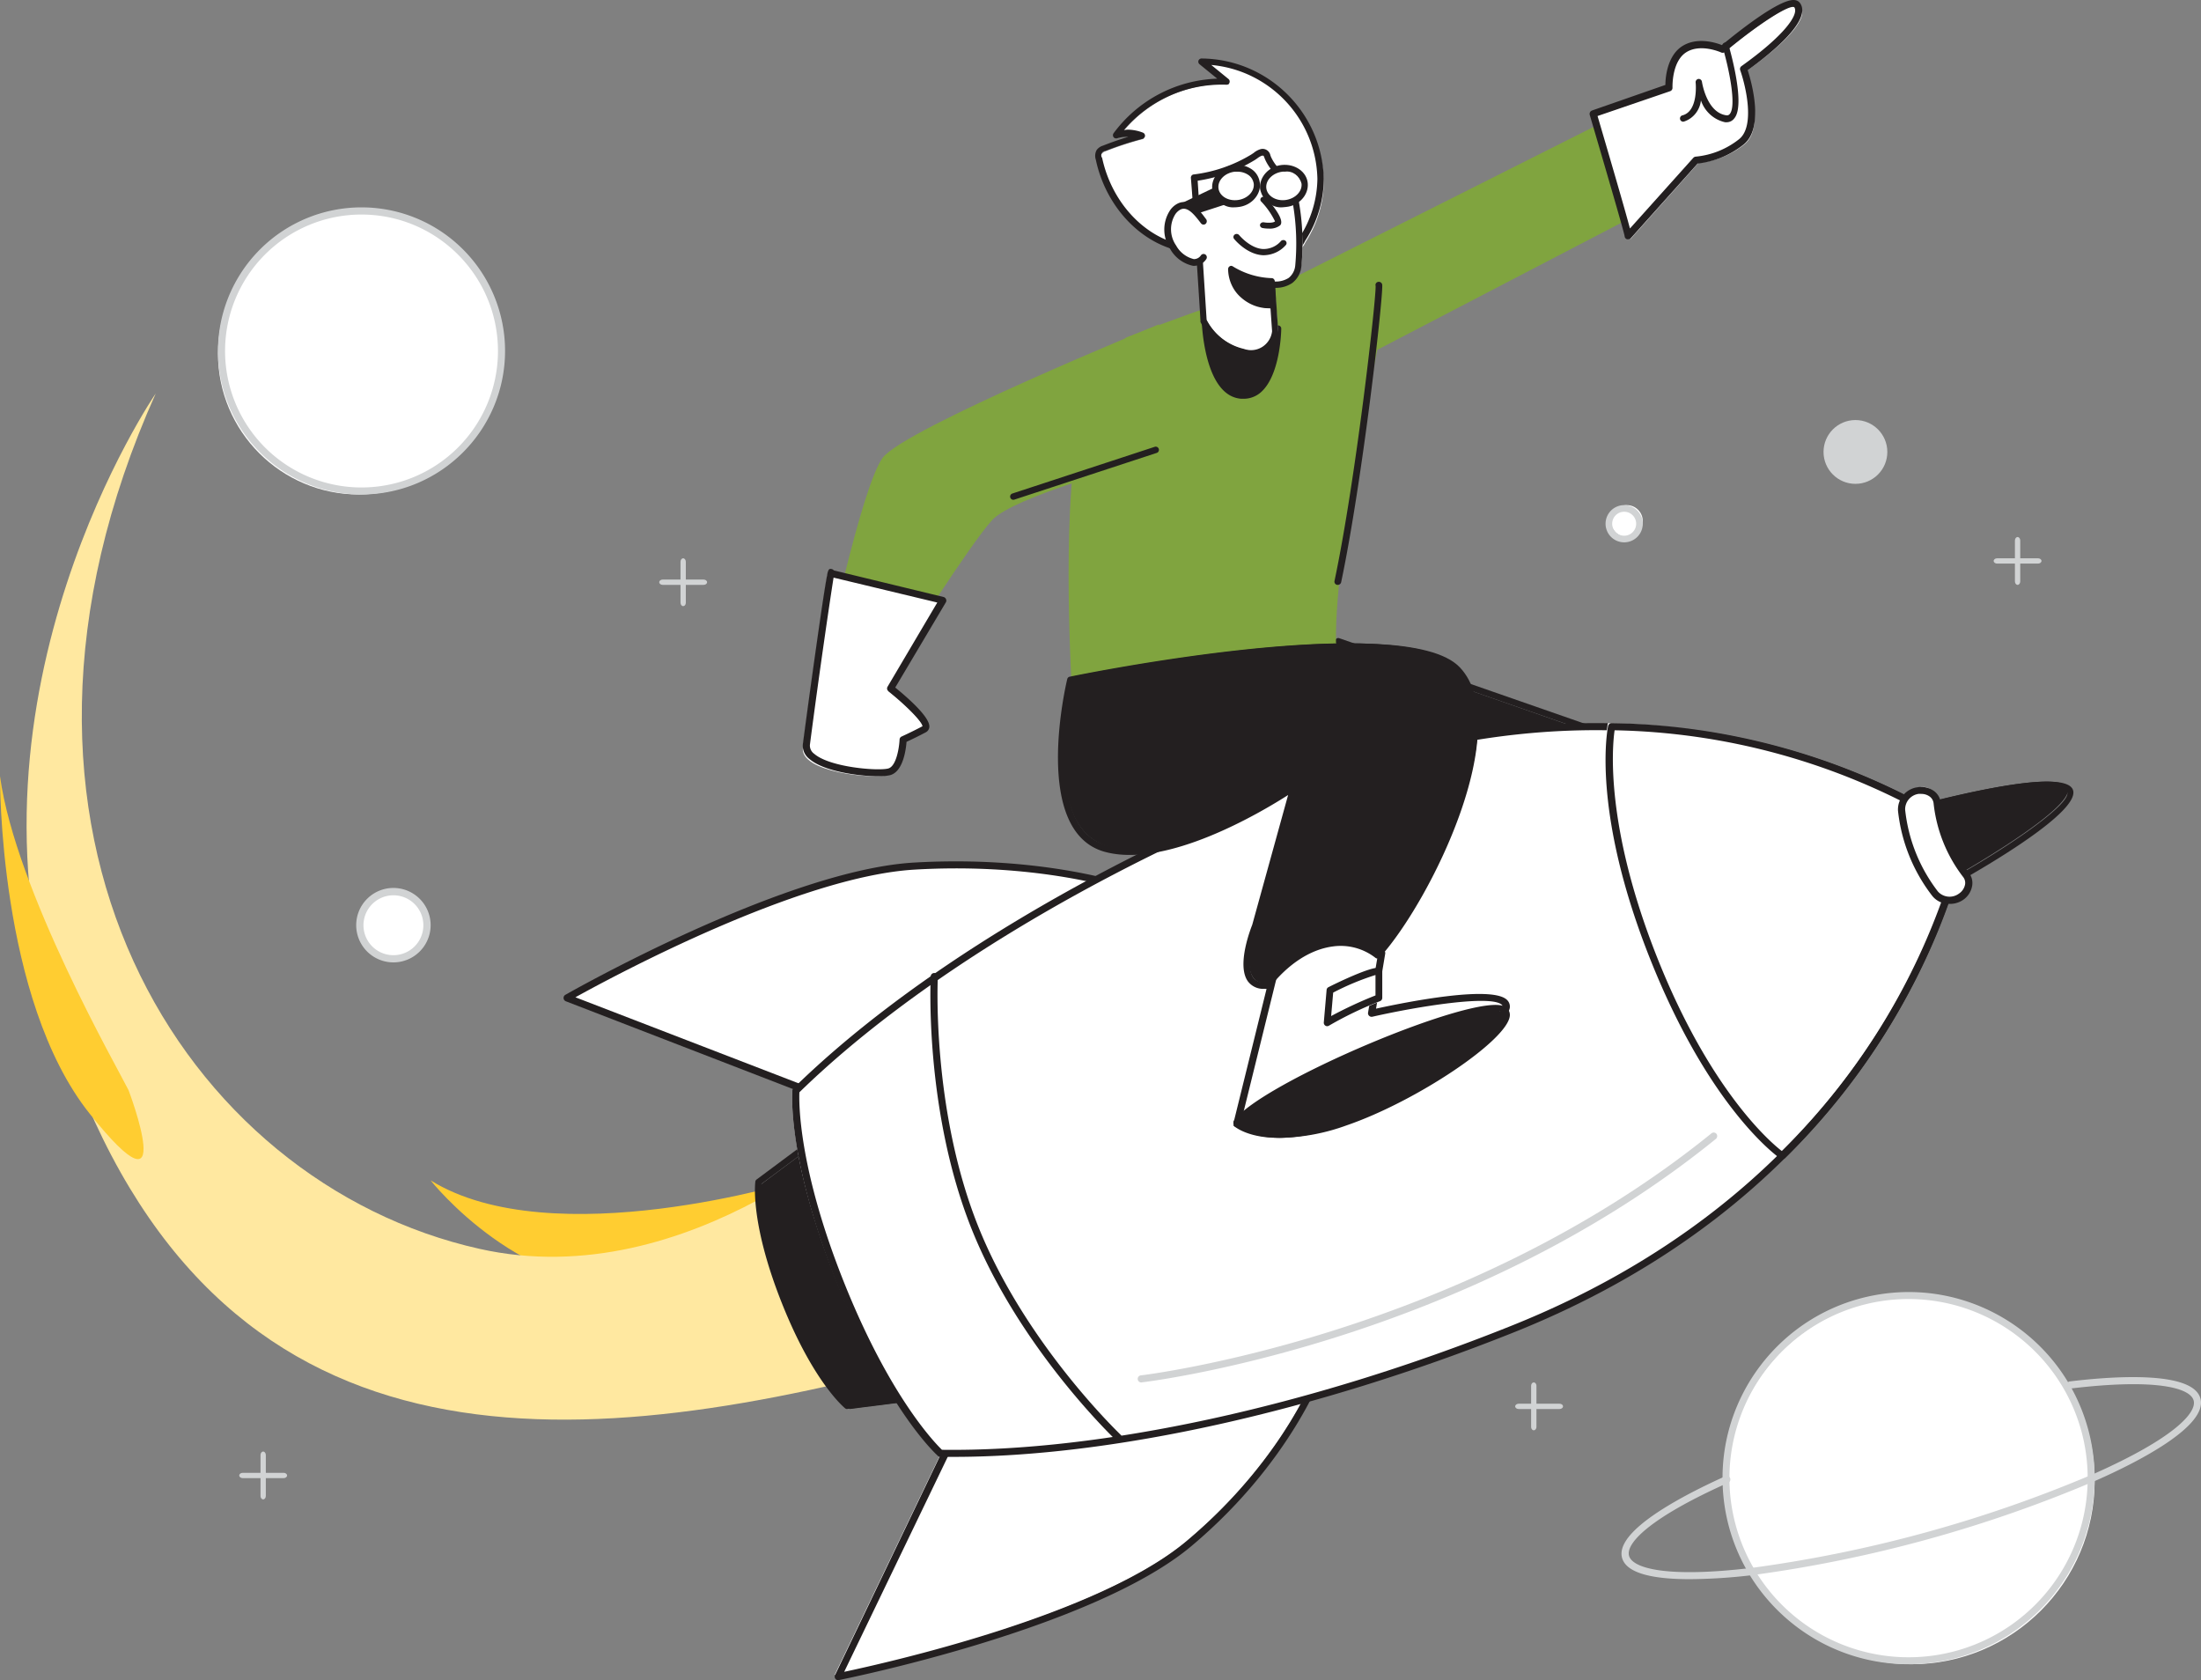 <svg width="414" height="316" xmlns="http://www.w3.org/2000/svg"><rect width="100%" height="100%" fill="#808080" stroke="none"/><g fill-rule="nonzero" fill="none"><circle fill="#FFF" cx="67.5" cy="66.5" r="26.5"/><path d="M68.014 93A27 27 0 1195 66c-.015 14.9-12.086 26.978-26.986 27zm0-52.652A25.666 25.666 0 1093.666 66c-.022-14.158-11.494-25.63-25.652-25.652z" fill="#D1D3D4"/><path fill="#231F20" d="M251.184 121L338 151.335 292.409 163 239 136.664z"/><path d="M292.924 162.985a.546.546 0 01-.252 0l-53.34-26.216a.594.594 0 01-.317-.396.59.59 0 01.106-.487l12.128-15.659a.612.612 0 01.663-.198l86.703 30.197a.58.58 0 01-.053 1.108l-45.532 11.625-.106.026zm-52.478-26.941l52.478 25.742 43.45-11.085-84.449-29.42-11.479 14.763z" fill="#231F20"/><path d="M150 222s-46.062 14.219-69 0c0 0 17.532 22.295 41.387 19.806C146.24 239.316 150 222 150 222z" fill="#FFCD31"/><path d="M165.068 209.781s-35.075 34.049-74.9 25.088c-55.3-12.364-97.9-78.24-60.874-160.869 0 0-38.485 55.998-18.579 118.458C38 277.958 103.903 274.421 171 256.965" fill="#FFE8A0"/><path d="M261 56.413s-10.014 45.542-9.708 64.384c0 .927 2.984 3.246 3.05 3.975 1.446 16.815-52.84 2.65-52.84 2.65s-2.016-35.657 2.03-48.417c4.045-12.76 8.382-15.556 8.382-15.556s36.314-14.257 42.693-12.257c6.38 2.001 6.393 5.221 6.393 5.221z" fill="#80A43F"/><path fill="#80A43F" d="M241.376 75L311 38.757 305.45 21 231 58.451z"/><path d="M143.068 222.811s-1.029 7.472 4.928 22.483c5.957 15.01 11.82 19.706 11.82 19.706L181 262.317 160.23 210l-17.162 12.811z" fill="#231F20"/><path d="M159.337 265a.582.582 0 01-.359-.12c-.239-.201-6.032-4.965-11.958-19.913-5.925-14.948-4.982-22.415-4.942-22.75a.576.576 0 01.239-.387l17.073-12.713a.568.568 0 01.505-.094.56.56 0 01.385.348l20.66 52.19a.606.606 0 010 .522.584.584 0 01-.424.28l-21.073 2.61-.106.027zm-16.103-42.354c-.106 1.338-.332 8.725 4.89 21.88 5.22 13.154 10.39 18.346 11.4 19.27l20.062-2.476-20.076-50.785-16.276 12.11z" fill="#231F20"/><path d="M248 257s-5.888 16.907-24.725 32.765C204.438 305.623 157 315 157 315l26.004-54.202L248 257z" fill="#FFF"/><path d="M157.662 316a.652.652 0 01-.518-.251.672.672 0 01-.08-.701l25.843-53.947a.664.664 0 01.558-.37l64.826-3.729a.639.639 0 01.572.265c.132.173.171.4.106.608-.066.172-6.152 17.189-24.873 32.91-18.721 15.721-65.916 25.122-66.434 25.215zm26.374-53.987l-25.245 52.414c7.746-1.64 47.833-10.578 64.495-24.66 15.944-13.381 22.587-27.661 24.089-31.403l-63.339 3.65z" fill="#231F20"/><path d="M212 167.41s-15.902-5.593-40.514-4.182C146.874 164.64 106 187.658 106 187.658L162.27 209 212 167.41z" fill="#FFF"/><path d="M162.76 209.99a.764.764 0 01-.24 0l-56.093-21.679a.695.695 0 01-.425-.575.67.67 0 01.332-.63c.411-.24 41.157-23.458 65.573-24.877 24.415-1.419 40.493 4.215 40.64 4.269a.672.672 0 01.212 1.15l-49.575 42.195a.726.726 0 01-.425.148zm-54.528-22.428l54.434 20.983 48.353-41.15c-3.983-1.218-18.587-5.046-38.993-3.841-21.773 1.271-56.797 20.127-63.794 24.008z" fill="#231F20"/><path d="M149.04 205.107c20.71-20.183 54.112-40.964 94.183-56.864 60.725-24.083 105.703-3.303 120.597 5.45a8.44 8.44 0 013.854 9.601c-4.747 16.55-23.016 62.395-83.741 86.478-40.07 15.914-78.674 23.685-107.663 23.207 0 0-9.334-8.209-18.842-31.827-9.507-23.619-8.387-36.045-8.387-36.045z" fill="#FFF"/><path d="M179.387 274h-2.503a.666.666 0 01-.44-.16c-.385-.346-9.559-8.632-18.972-32.265-9.413-23.633-8.468-35.968-8.428-36.488a.68.68 0 01.2-.413c21.462-21.048 55.813-41.923 94.265-57.283 60.194-23.979 104.664-4.143 121 5.515a9.168 9.168 0 014.141 10.391c-5.206 18.264-23.806 63.305-84 87.323C247.263 265.54 209.091 274 179.387 274zm-2.223-1.332c29.797.4 68.821-7.993 106.993-23.273 59.649-23.806 78.062-68.38 83.215-86.444a7.848 7.848 0 00-3.542-8.886c-16.163-9.551-60.194-29.227-119.829-5.422-38.172 15.227-72.283 35.969-93.639 56.79-.08 1.826-.24 14.095 8.348 35.636 8.588 21.54 17.136 30.307 18.454 31.585v.014z" fill="#231F20"/><path d="M367.679 162.5a128.173 128.173 0 01-32.975 54.5s-12.973-8.891-24.25-37.253C299.178 151.386 302.438 136 302.438 136a127.38 127.38 0 0161.34 16.805 8.551 8.551 0 013.9 9.695z" fill="#FFF"/><path d="M335.219 217.996a.677.677 0 01-.373-.12c-.532-.373-13.205-9.334-24.389-37.338-11.184-28.003-8.098-43.325-7.979-44.005a.679.679 0 01.652-.533 126.918 126.918 0 0161.385 16.829 9.185 9.185 0 014.135 10.4 127.652 127.652 0 01-32.886 54.58.677.677 0 01-.545.187zm-31.517-80.65c-.426 2.948-1.862 17.856 7.979 42.672 9.84 24.816 21.13 34.67 23.471 36.458a126.359 126.359 0 0032.235-53.58 7.864 7.864 0 00-3.537-8.894 125.446 125.446 0 00-60.148-16.655z" fill="#231F20"/><path d="M158.662 202a.688.688 0 01-.504-.225.65.65 0 01.08-.928 474.118 474.118 0 0146.748-33.75.675.675 0 01.914.211.65.65 0 01-.212.902 478.011 478.011 0 00-46.603 33.618.649.649 0 01-.423.172z" fill="#FFF"/><path d="M210.336 271a.667.667 0 01-.453-.173c-.186-.173-18.194-17.304-27.138-39.72-8.944-22.415-7.691-47.226-7.678-47.466a.652.652 0 01.706-.639.68.68 0 01.627.706c0 .24-1.24 24.798 7.584 46.907 8.824 22.11 26.659 39.067 26.819 39.24a.665.665 0 010 .945.68.68 0 01-.467.2zM362 151.078s25.421-6.744 26.929-2.886c1.508 3.858-21.48 16.808-21.48 16.808" fill="#231F20"/><path d="M368.055 166a.58.58 0 01-.545-.442.593.593 0 01.27-.655c10.785-6.074 21.925-13.887 21.044-15.948-.881-2.06-14.179.067-26.096 3.225a.577.577 0 01-.562-.16.601.601 0 01-.144-.576.589.589 0 01.417-.415c6.05-1.592 25.898-6.489 27.463-2.502 1.566 3.987-16.151 14.329-21.623 17.393a.702.702 0 01-.224.08z" fill="#231F20"/><path d="M364.031 167.774c-3.376-4.618-5.464-10.137-6.028-15.939-.074-1.894 1.243-3.53 3.027-3.76a2.665 2.665 0 012.155.41 2.95 2.95 0 011.205 1.93c.478 4.995 2.258 9.754 5.144 13.746.423.669.566 1.491.396 2.274a2.917 2.917 0 01-1.294 1.867c-1.434 1.105-3.43.876-4.605-.528z" fill="#FFF"/><path d="M366.671 169.998a4.044 4.044 0 01-3.212-1.494 31.67 31.67 0 01-6.452-16.013c-.129-2.237 1.522-4.185 3.764-4.443a4.054 4.054 0 013.05.76 3.104 3.104 0 011.224 2.149 26.128 26.128 0 005.309 13.224 3.08 3.08 0 01.605 2.388 4 4 0 01-1.694 2.669 4.405 4.405 0 01-2.594.76zm-5.282-20.696h-.444a2.93 2.93 0 00-2.594 2.99 30.487 30.487 0 006.17 15.385 2.959 2.959 0 003.951.387 2.668 2.668 0 001.156-1.748 1.778 1.778 0 00-.336-1.335 27.524 27.524 0 01-5.591-13.904 1.838 1.838 0 00-.7-1.241 2.607 2.607 0 00-1.612-.52v-.014z" fill="#231F20"/><path d="M214.707 259.999a.667.667 0 01-.08-1.332c.6-.067 60.001-7.194 107.296-45.519.284-.23.7-.188.933.094a.693.693 0 01-.094.945c-47.601 38.632-107.376 45.732-107.975 45.798l-.08.014z" fill="#D1D3D4"/><path d="M242.904 48.126a5.105 5.105 0 002.662-2.589A21.206 21.206 0 00249 34.212C248.756 21.96 238.792 12.12 226.507 12l4.712 3.824a24.684 24.684 0 00-20.869 10.05 7.484 7.484 0 014.845.226 63.102 63.102 0 00-7.094 2.297c-.368.1-.694.314-.932.61a1.821 1.821 0 00-.08 1.328c1.704 7.9 7.64 15.19 15.559 16.862 1.33.279 2.662.398 4.086.571 3.02.385 6.002 1.022 9.05 1.182a20.118 20.118 0 005.71-.412c.478-.108.95-.245 1.41-.412z" fill="#FFF"/><path d="M236.62 48.994h-1.482a57.494 57.494 0 01-5.899-.727c-1.045-.16-2.09-.318-3.135-.45l-.979-.119c-1.031-.132-2.09-.251-3.134-.476-7.659-1.614-14.047-8.543-15.873-17.192a2.274 2.274 0 01.159-1.812 2.3 2.3 0 011.204-.833 61.117 61.117 0 014.748-1.653 6.747 6.747 0 00-2.116.278.608.608 0 01-.662-.225.635.635 0 010-.714 25.278 25.278 0 0119.51-10.276l-3.346-2.724a.621.621 0 01-.185-.674.622.622 0 01.582-.397c12.51.124 22.675 10.135 22.988 22.64a21.632 21.632 0 01-3.505 11.651 5.66 5.66 0 01-2.937 2.83 9.022 9.022 0 01-1.507.463c-1.456.31-2.943.447-4.431.41zm-24.576-24.61a8.07 8.07 0 012.95.568.635.635 0 01.383.608.622.622 0 01-.45.542 59.159 59.159 0 00-6.997 2.275.82.82 0 00-.621 1.322c1.772 8.253 7.79 14.812 14.986 16.333.992.211 2.024.33 3.016.45l1.005.118c1.045.133 2.103.304 3.161.463 1.913.338 3.842.577 5.78.714 1.845.14 3.7.001 5.503-.41a8.4 8.4 0 001.322-.41 4.43 4.43 0 002.355-2.314 20.667 20.667 0 003.36-11.003c-.236-11.177-8.826-20.397-19.96-21.423l3.24 2.645c.2.167.274.442.186.687a.556.556 0 01-.596.384 24.154 24.154 0 00-19.271 8.53l.648-.08zM227 60s.232 13.561 6.564 13.99c6.333.427 6.436-11.993 6.436-11.993" fill="#231F20"/><path d="M233.877 75h-.367c-7.163-.477-7.49-14.696-7.503-15.295a.61.61 0 111.21 0c0 .136.312 13.7 6.375 14.109a3.623 3.623 0 002.881-1.036c3.181-2.945 3.33-10.906 3.33-10.988a.626.626 0 01.599-.586.6.6 0 01.598.6c0 .354-.15 8.56-3.71 11.86A4.913 4.913 0 01233.876 75z" fill="#231F20"/><path d="M239.758 53.375l.614 8.696s-.574 4.902-6.037 3.755a11.062 11.062 0 01-7.505-5.784s-1.336-20.818-1.83-26.353a28.45 28.45 0 0011.098-3.728 7.304 7.304 0 011.643-.936c1.095-.158.961.448 1.442 1.318a8.617 8.617 0 004.007 3.794c.22.072.415.205.56.383a.99.99 0 01.134.474c.561 4.967 1.59 9.908.868 14.902-.587 4.27-4.994 3.479-4.994 3.479z" fill="#FFF"/><path d="M235.383 67a7.432 7.432 0 01-1.674-.189 11.55 11.55 0 01-7.901-6.25.64.64 0 010-.215c0-.215-1.328-21.29-1.807-26.88a.65.65 0 01.147-.458.555.555 0 01.411-.201 27.18 27.18 0 0010.784-3.737l.451-.296a3.533 3.533 0 011.328-.725c.395-.105.816-.04 1.162.179.347.218.59.572.67.977.065.194.145.383.24.564a7.878 7.878 0 003.692 3.589c.331.121.618.341.823.631.127.226.2.48.213.74.12 1.088.265 2.177.398 3.252.707 3.991.864 8.062.465 12.097a4.49 4.49 0 01-1.713 3.145c-.95.63-2.067.949-3.2.914l.557 8.145a5.662 5.662 0 01-2.098 3.79 4.89 4.89 0 01-2.948.927zm-8.42-6.842a10.523 10.523 0 006.999 5.457 3.943 3.943 0 003.448-.361 4.037 4.037 0 001.864-2.959l-.611-8.736a.622.622 0 01.186-.498.62.62 0 01.518-.16 4.458 4.458 0 003.027-.633 3.358 3.358 0 001.235-2.325 44.719 44.719 0 00-.464-11.76 129.985 129.985 0 01-.399-3.28v-.228l-.279-.148a9.157 9.157 0 01-4.342-4.153 7.017 7.017 0 01-.306-.686 2.53 2.53 0 00-.172-.403 1.548 1.548 0 00-.332 0c-.316.13-.611.307-.877.524-.212.135-.398.283-.558.363a28.898 28.898 0 01-10.624 3.817c.399 6.102 1.58 24.502 1.687 26.169z" fill="#231F20"/><path d="M240 57.972c-2.094.183-4.171-.527-5.806-1.986-1.356-1.226-2.158-3.049-2.194-4.986 2.369 1.469 5.028 2.269 7.742 2.329l.258 4.643z" fill="#231F20"/><path d="M238.83 57.977c-2.006.043-3.958-.707-5.491-2.11-1.46-1.305-2.315-3.242-2.339-5.293a.652.652 0 01.305-.497.521.521 0 01.547 0 14.819 14.819 0 007.346 2.234c.304-.002.558.25.584.579l.216 4.466c.023.323-.198.605-.495.634a3.61 3.61 0 01-.674-.013zm-6.61-6.314a6.589 6.589 0 001.868 3.308c1.34 1.196 3.032 1.827 4.767 1.779l-.166-3.268a15.333 15.333 0 01-6.469-1.82z" fill="#231F20"/><path d="M238.076 38s3.546 3.743 2.828 4.517c-.718.773-2.904.386-2.904.386" fill="#FFF"/><path d="M238.654 42.99a6.059 6.059 0 01-1.143-.1.608.608 0 01-.475-.355.496.496 0 01.113-.538.675.675 0 01.588-.184c.692.124 1.807.124 2.089-.185a14.487 14.487 0 00-2.625-3.75.497.497 0 01-.126-.405.535.535 0 01.239-.363.687.687 0 01.464-.104.64.64 0 01.41.216c2.372 2.71 3.247 4.443 2.612 5.148-.586.46-1.363.684-2.146.62zm-.872 5.01h-.247c-3.034-.157-5.313-2.952-5.409-3.07a.555.555 0 01-.08-.572.603.603 0 01.48-.353.622.622 0 01.561.22s2.046 2.495 4.503 2.612c1.313.016 2.56-.548 3.377-1.528a.64.64 0 01.85 0 .561.561 0 01.183.411.561.561 0 01-.182.412c-1.005 1.141-2.473 1.82-4.036 1.868z" fill="#231F20"/><path d="M242.674 171L233 211s48.185-16.395 49.919-21.748c1.734-5.354-24.92.807-24.92.807l1.893-11.433L242.674 171z" fill="#FFF"/><path d="M232.663 211.997a.671.671 0 01-.523-.258.664.664 0 01-.12-.569l9.785-39.659a.667.667 0 01.924-.453l17.426 7.561a.693.693 0 01.402.72l-1.73 10.362c5.362-1.174 22.01-4.534 24.704-1.574.467.494.598 1.215.335 1.84-1.81 5.481-45.949 20.323-50.935 21.99a.552.552 0 01-.268.04zm10.254-39.392l-9.302 37.699c18.765-6.308 47.785-17.19 48.978-20.75.094-.32 0-.44-.067-.533-1.836-2.014-15.937.28-24.395 2.2a.673.673 0 01-.603-.173.665.665 0 01-.202-.6l1.837-10.816-16.246-7.027z" fill="#231F20"/><path d="M201.704 127.264s-6.729 28.039 6.556 31.844c13.285 3.805 35.51-11.416 35.51-11.416l-7.195 26.05s-4.824 11.762 2.172 11.241c6.303-8.184 14.91-10.347 20.827-5.741 9.26-10.294 25.516-42.632 15.017-53.727-10.5-11.095-72.887 1.75-72.887 1.75z" fill="#231F20"/><path d="M237.819 185.973a3.577 3.577 0 01-3.086-1.398c-2.248-3.09.691-10.32.811-10.654l6.744-24.397c-5.015 3.21-22.972 13.93-34.585 10.654-13.648-3.902-7.236-31.309-6.957-32.467a.586.586 0 01.453-.44c2.567-.533 62.731-12.758 73.307-1.571 10.575 11.186-5.321 43.693-14.978 54.374a.585.585 0 01-.799.08 10.633 10.633 0 00-7.98-2.158c-4.257.546-8.487 3.303-11.973 7.778a.559.559 0 01-.412.226l-.545-.027zm5.454-38.38a.572.572 0 01.345.12c.202.139.292.39.227.626l-7.144 25.942c-.798 1.984-2.514 7.43-.957 9.575a2.486 2.486 0 002.261.906c3.618-4.595 8.061-7.431 12.557-7.99a11.749 11.749 0 018.46 2.05c9.178-10.56 24.542-41.923 14.632-52.39-9.91-10.467-66.682.813-71.83 1.851-.719 3.263-5.56 27.327 6.212 30.63 12.823 3.662 34.744-11.16 34.957-11.306a.611.611 0 01.28-.054v.04zM232 211.687s5.333 5.204 20.534 0c15.2-5.204 34.4-19.157 29.76-21.467-4.64-2.31-45.147 14.179-50.294 21.467z" fill="#231F20"/><path d="M240.993 214c-6.152 0-8.663-2.332-8.81-2.477a.576.576 0 01-.08-.75c5.05-7.102 45.46-24.176 50.868-21.489a1.737 1.737 0 011.023 1.726c-.319 4.559-17.554 16.14-30.749 20.658A38.4 38.4 0 01240.993 214zm-7.574-2.99c1.502.987 7.176 3.741 19.44-.449 13.289-4.545 29.713-15.915 29.966-19.63a.58.58 0 00-.386-.606c-3.986-1.99-42.708 13.346-49.02 20.684z" fill="#231F20"/><path d="M260 188.17a69.706 69.706 0 00-10 4.83l.537-6.295s7.746-3.928 9.463-3.695v5.16z" fill="#FFF"/><path d="M249.63 193a.583.583 0 01-.32-.093.657.657 0 01-.306-.635l.523-6.078a.636.636 0 01.345-.53c1.275-.648 7.819-3.866 9.58-3.654a.64.64 0 01.548.662v4.992a.675.675 0 01-.408.622 67.85 67.85 0 00-9.606 4.608.67.67 0 01-.357.106zm1.135-6.316l-.383 4.41a79.118 79.118 0 018.342-3.88v-3.84a48.416 48.416 0 00-7.96 3.31z" fill="#231F20"/><path d="M218 61s-47.913 19.596-51.974 25.103C161.966 91.61 155 125 155 125l14.476-2.099s13.096-20.718 17.157-25.102c4.06-4.385 27.002-10.52 27.002-10.52L218 61z" fill="#80A43F"/><path d="M177 113.302l-9.896 16.713s8.413 6.653 6.364 7.744c-2.05 1.092-4.045 1.956-4.045 1.956s-.216 5.47-2.696 6.122c-2.481.652-16.327-.56-15.707-5.243 2.157-16.155 4.84-34.531 4.665-32.429L177 113.302z" fill="#FFF"/><path d="M165.237 145.998c-3.674 0-10.274-.91-12.96-3.232a3.123 3.123 0 01-1.256-2.876c.895-6.794 2.004-14.763 3.02-21.847.895-6.188 1.336-8.932 1.59-10.132a.521.521 0 010-.145.195.195 0 000 .092c.227-.897.4-.884.721-.844.192.014.368.11.481.264l20.643 5a.692.692 0 01.454.382.665.665 0 010 .594l-9.54 16.055c2.005 1.623 6.587 5.541 6.414 7.428a1.24 1.24 0 01-.668.99 75.771 75.771 0 01-3.621 1.794c-.107 1.411-.628 5.607-3.087 6.266a9.59 9.59 0 01-2.19.211zm-8.444-37.362c-.561 3.47-2.672 17.731-4.45 31.426a1.904 1.904 0 00.816 1.715c2.966 2.559 12.025 3.258 13.909 2.757 1.59-.422 2.084-4.169 2.137-5.449a.66.66 0 01.388-.567s1.924-.87 3.915-1.926c.08-.7-2.9-3.813-6.4-6.597a.641.641 0 01-.16-.844l9.352-15.831-19.507-4.684z" fill="#231F20"/><path d="M306.643 45c0-.669-6.643-23.107-6.643-23.107l14.378-5.004s-.215-5.272 2.87-7.252c3.087-1.98 7.304 0 7.304 0s12.6-10.53 14.15-8.336c1.55 2.194-3.1 7.024-10.174 12.042 0 0 3.76 10.543-.445 13.835a16.153 16.153 0 01-8.584 3.438L306.643 45z" fill="#FFF"/><path d="M306.252 44.99a.766.766 0 01-.24 0 .651.651 0 01-.428-.584c-.147-.93-4.009-14.124-6.56-22.8a.69.69 0 01.427-.824l13.803-4.81c0-1.42.36-5.487 3.153-7.28 2.793-1.794 6.307-.678 7.483-.213C326.282 6.5 334.753-.37 337.6.016c.396.042.755.25.988.57 2.218 3.15-5.024 9.142-9.848 12.623.695 2.166 3.194 10.868-.815 14.004a16.9 16.9 0 01-8.605 3.548l-12.573 14.043a.67.67 0 01-.495.186zm-5.759-23.171c2.045 6.962 5.104 17.392 6.093 21.152l11.92-13.287a.71.71 0 01.467-.225 15.455 15.455 0 008.124-3.269c3.113-2.445 1.216-10.204.227-12.994a.662.662 0 01.24-.758c8.151-5.819 10.85-9.765 9.929-11.08-.95-.572-7.029 3.374-13.055 8.423a.658.658 0 01-.708.08s-3.889-1.767-6.601 0c-2.713 1.767-2.539 6.563-2.539 6.643a.665.665 0 01-.454.651l-13.643 4.664z" fill="#231F20"/><path d="M251.637 110h-.125a.615.615 0 01-.5-.72c4.067-19.248 7.926-53.858 7.732-55.54a.568.568 0 01.064-.45.61.61 0 01.38-.271.655.655 0 01.79.454c.348 1.241-3.65 36.786-7.717 56.06a.648.648 0 01-.624.467zm-61.048-16a.606.606 0 01-.198-1.171l26.858-8.811a.606.606 0 01.382 1.144l-26.858 8.811a.475.475 0 01-.184.026zm134.244-71.01a1.559 1.559 0 01-.35 0c-2.115-.467-3.838-2.024-4.545-4.107-.195 1.84-1.431 3.394-3.16 3.97a.584.584 0 01-.599-.14.61.61 0 01-.154-.605.596.596 0 01.457-.419c3-.794 2.475-6.12 2.461-6.174a.614.614 0 01.525-.671.62.62 0 01.659.52s.833 5.75 4.532 6.312a.665.665 0 00.685-.22c1.345-1.505-.134-8.584-1.344-12.677a.604.604 0 01.39-.753.582.582 0 01.454.048.6.6 0 01.285.362c.336 1.15 3.228 11.31 1.09 13.815a1.78 1.78 0 01-1.386.74z" fill="#231F20"/><path d="M24.179 205.033C22.207 201.038 2.959 167.493 0 146c0 0-.341 41.881 16.856 63.44 17.197 21.56 7.323-4.407 7.323-4.407z" fill="#FFCD31"/><path fill="#231F20" d="M228.66 36L222 38.654V40l9-2.446z"/><path d="M222.576 41a.542.542 0 01-.353-.13.646.646 0 01-.223-.505v-1.59a.643.643 0 01.34-.591l6.548-3.134c.186-.087.4-.06.563.072l2.317 1.849a.667.667 0 01.223.62.604.604 0 01-.406.506l-8.917 2.889-.092.014zm.576-1.805v.317l7.045-2.281-1.087-.867-5.958 2.83z" fill="#231F20"/><path d="M226.931 41.749c-1.048-1.204-2.758-3.406-4.675-2.56a3.19 3.19 0 00-1.296 1.024c-1.32 1.858-1.275 4.277.11 6.093 1.034 1.64 4.137 4.02 5.93 1.78" fill="#FFF"/><path d="M224.605 50h-.174a6.492 6.492 0 01-4.339-3.193 6.588 6.588 0 010-7.266 3.79 3.79 0 011.5-1.293c2.196-1.005 4.017 1.28 5.022 2.642l.24.317a.66.66 0 01-.08.894.605.605 0 01-.87-.096l-.255-.33c-1.178-1.528-2.343-2.835-3.561-2.285-.41.209-.76.521-1.018.908a5.335 5.335 0 00.147 5.863 5.199 5.199 0 003.348 2.573 1.595 1.595 0 001.339-.73c.208-.27.59-.32.857-.11a.632.632 0 01.107.88A2.778 2.778 0 01224.605 50z" fill="#231F20"/><ellipse fill="#FFF" transform="rotate(-6.07 232.913 35.31)" cx="232.913" cy="35.309" rx="4.073" ry="3.128"/><path d="M232.288 38.983c-2.01.194-3.84-1.29-4.27-3.463-.219-2.177 1.628-4.241 4.104-4.482a4.834 4.834 0 013.219.735c.905.556 1.514 1.554 1.642 2.686.218 2.177-1.63 4.241-4.105 4.482a4.137 4.137 0 01-.59.042zm.436-6.687h-.487c-1.821.212-3.193 1.584-3.052 3.054.14 1.47 1.731 2.488 3.578 2.276 1.847-.212 3.206-1.583 3.065-3.054-.107-.731-.514-1.368-1.103-1.724a3.57 3.57 0 00-2-.552z" fill="#231F20"/><ellipse fill="#FFF" transform="rotate(-6.07 241.249 34.91)" cx="241.249" cy="34.909" rx="4.073" ry="3.128"/><path d="M241.282 38.983c-2.01.194-3.836-1.292-4.266-3.469-.205-2.18 1.64-4.248 4.1-4.488 2.46-.241 4.663 1.246 4.868 3.426.205 2.18-1.627 4.248-4.1 4.474l-.602.057zm.449-6.697h-.487c-1.832.212-3.203 1.586-3.062 3.058.14 1.473 1.755 2.492 3.574 2.28 1.82-.213 3.203-1.586 3.062-3.059-.377-1.512-1.706-2.484-3.113-2.28h.026z" fill="#231F20"/><circle fill="#FFF" cx="74" cy="174" r="6"/><path d="M74.014 181a7 7 0 11-.028-14 7 7 0 01.028 14zm0-12.619a5.633 5.633 0 10-.027 11.266 5.633 5.633 0 00.027-11.266z" fill="#D1D3D4"/><circle fill="#FFF" cx="306" cy="98" r="3"/><path d="M305.513 102a3.5 3.5 0 11-.025-7 3.5 3.5 0 01.025 7zm0-5.754a2.254 2.254 0 10-.025 4.509 2.254 2.254 0 00.025-4.51z" fill="#D1D3D4"/><circle fill="#D1D3D4" cx="349" cy="85" r="6"/><circle fill="#FFF" cx="359.5" cy="278.5" r="34.5"/><path d="M359.002 313c-18.117 0-33.239-13.824-34.86-31.867-1.62-18.042 10.796-34.34 28.622-37.568 17.827-3.229 35.171 7.678 39.983 25.142a35.008 35.008 0 01-5.909 30.498A35.015 35.015 0 01359.002 313zm0-68.686a33.692 33.692 0 00-31.93 22.907 33.687 33.687 0 0011.497 37.574 33.695 33.695 0 0039.281 1.125 33.687 33.687 0 0013.627-36.856c-4.04-14.61-17.328-24.734-32.488-24.75h.013z" fill="#D1D3D4"/><path d="M317.759 297c-6.195 0-11.803-.896-12.658-4.014-1.375-5.124 11.59-11.814 19.48-15.372a.672.672 0 01.534 1.23c-14.793 6.596-19.373 11.44-18.692 13.781.681 2.341 7.063 4.174 23.126 2.248a249.286 249.286 0 0064.37-17.714c14.78-6.57 19.36-11.426 18.692-13.78-.667-2.356-7.05-4.162-23.125-2.235a.673.673 0 01-.16-1.338c8.572-1.03 23.152-1.967 24.567 3.211 1.416 5.178-11.576 11.854-19.454 15.346a249.594 249.594 0 01-64.797 17.874c-3.943.483-7.91.738-11.883.763zM288.5 269c-.276 0-.5-.292-.5-.653v-7.694c0-.36.224-.653.5-.653s.5.292.5.653v7.694c0 .36-.224.653-.5.653z" fill="#D1D3D4"/><path d="M293.347 265h-7.694c-.36 0-.653-.224-.653-.5.007-.274.295-.495.653-.5h7.694c.36 0 .653.224.653.5s-.292.5-.653.5zM379.5 110c-.276 0-.5-.292-.5-.653v-7.694c0-.36.224-.653.5-.653s.5.292.5.653v7.694c0 .36-.224.653-.5.653z" fill="#D1D3D4"/><path d="M383.347 106h-7.694c-.36 0-.653-.224-.653-.5s.292-.5.653-.5h7.694c.36 0 .653.224.653.5-.007.274-.295.495-.653.5zM49.5 282c-.276 0-.5-.292-.5-.653v-7.694c0-.36.224-.653.5-.653s.5.292.5.653v7.694c0 .36-.224.653-.5.653z" fill="#D1D3D4"/><path d="M53.347 278h-7.694c-.358-.005-.646-.226-.653-.5 0-.276.292-.5.653-.5h7.694c.36 0 .653.224.653.5s-.292.5-.653.5zM128.5 114c-.276 0-.5-.292-.5-.653v-7.694c0-.36.224-.653.5-.653s.5.292.5.653v7.76c-.026.334-.242.589-.5.587z" fill="#D1D3D4"/><path d="M132.347 110h-7.694c-.36 0-.653-.224-.653-.5s.292-.5.653-.5h7.694c.36 0 .653.224.653.5s-.292.5-.653.5z" fill="#D1D3D4"/></g></svg>